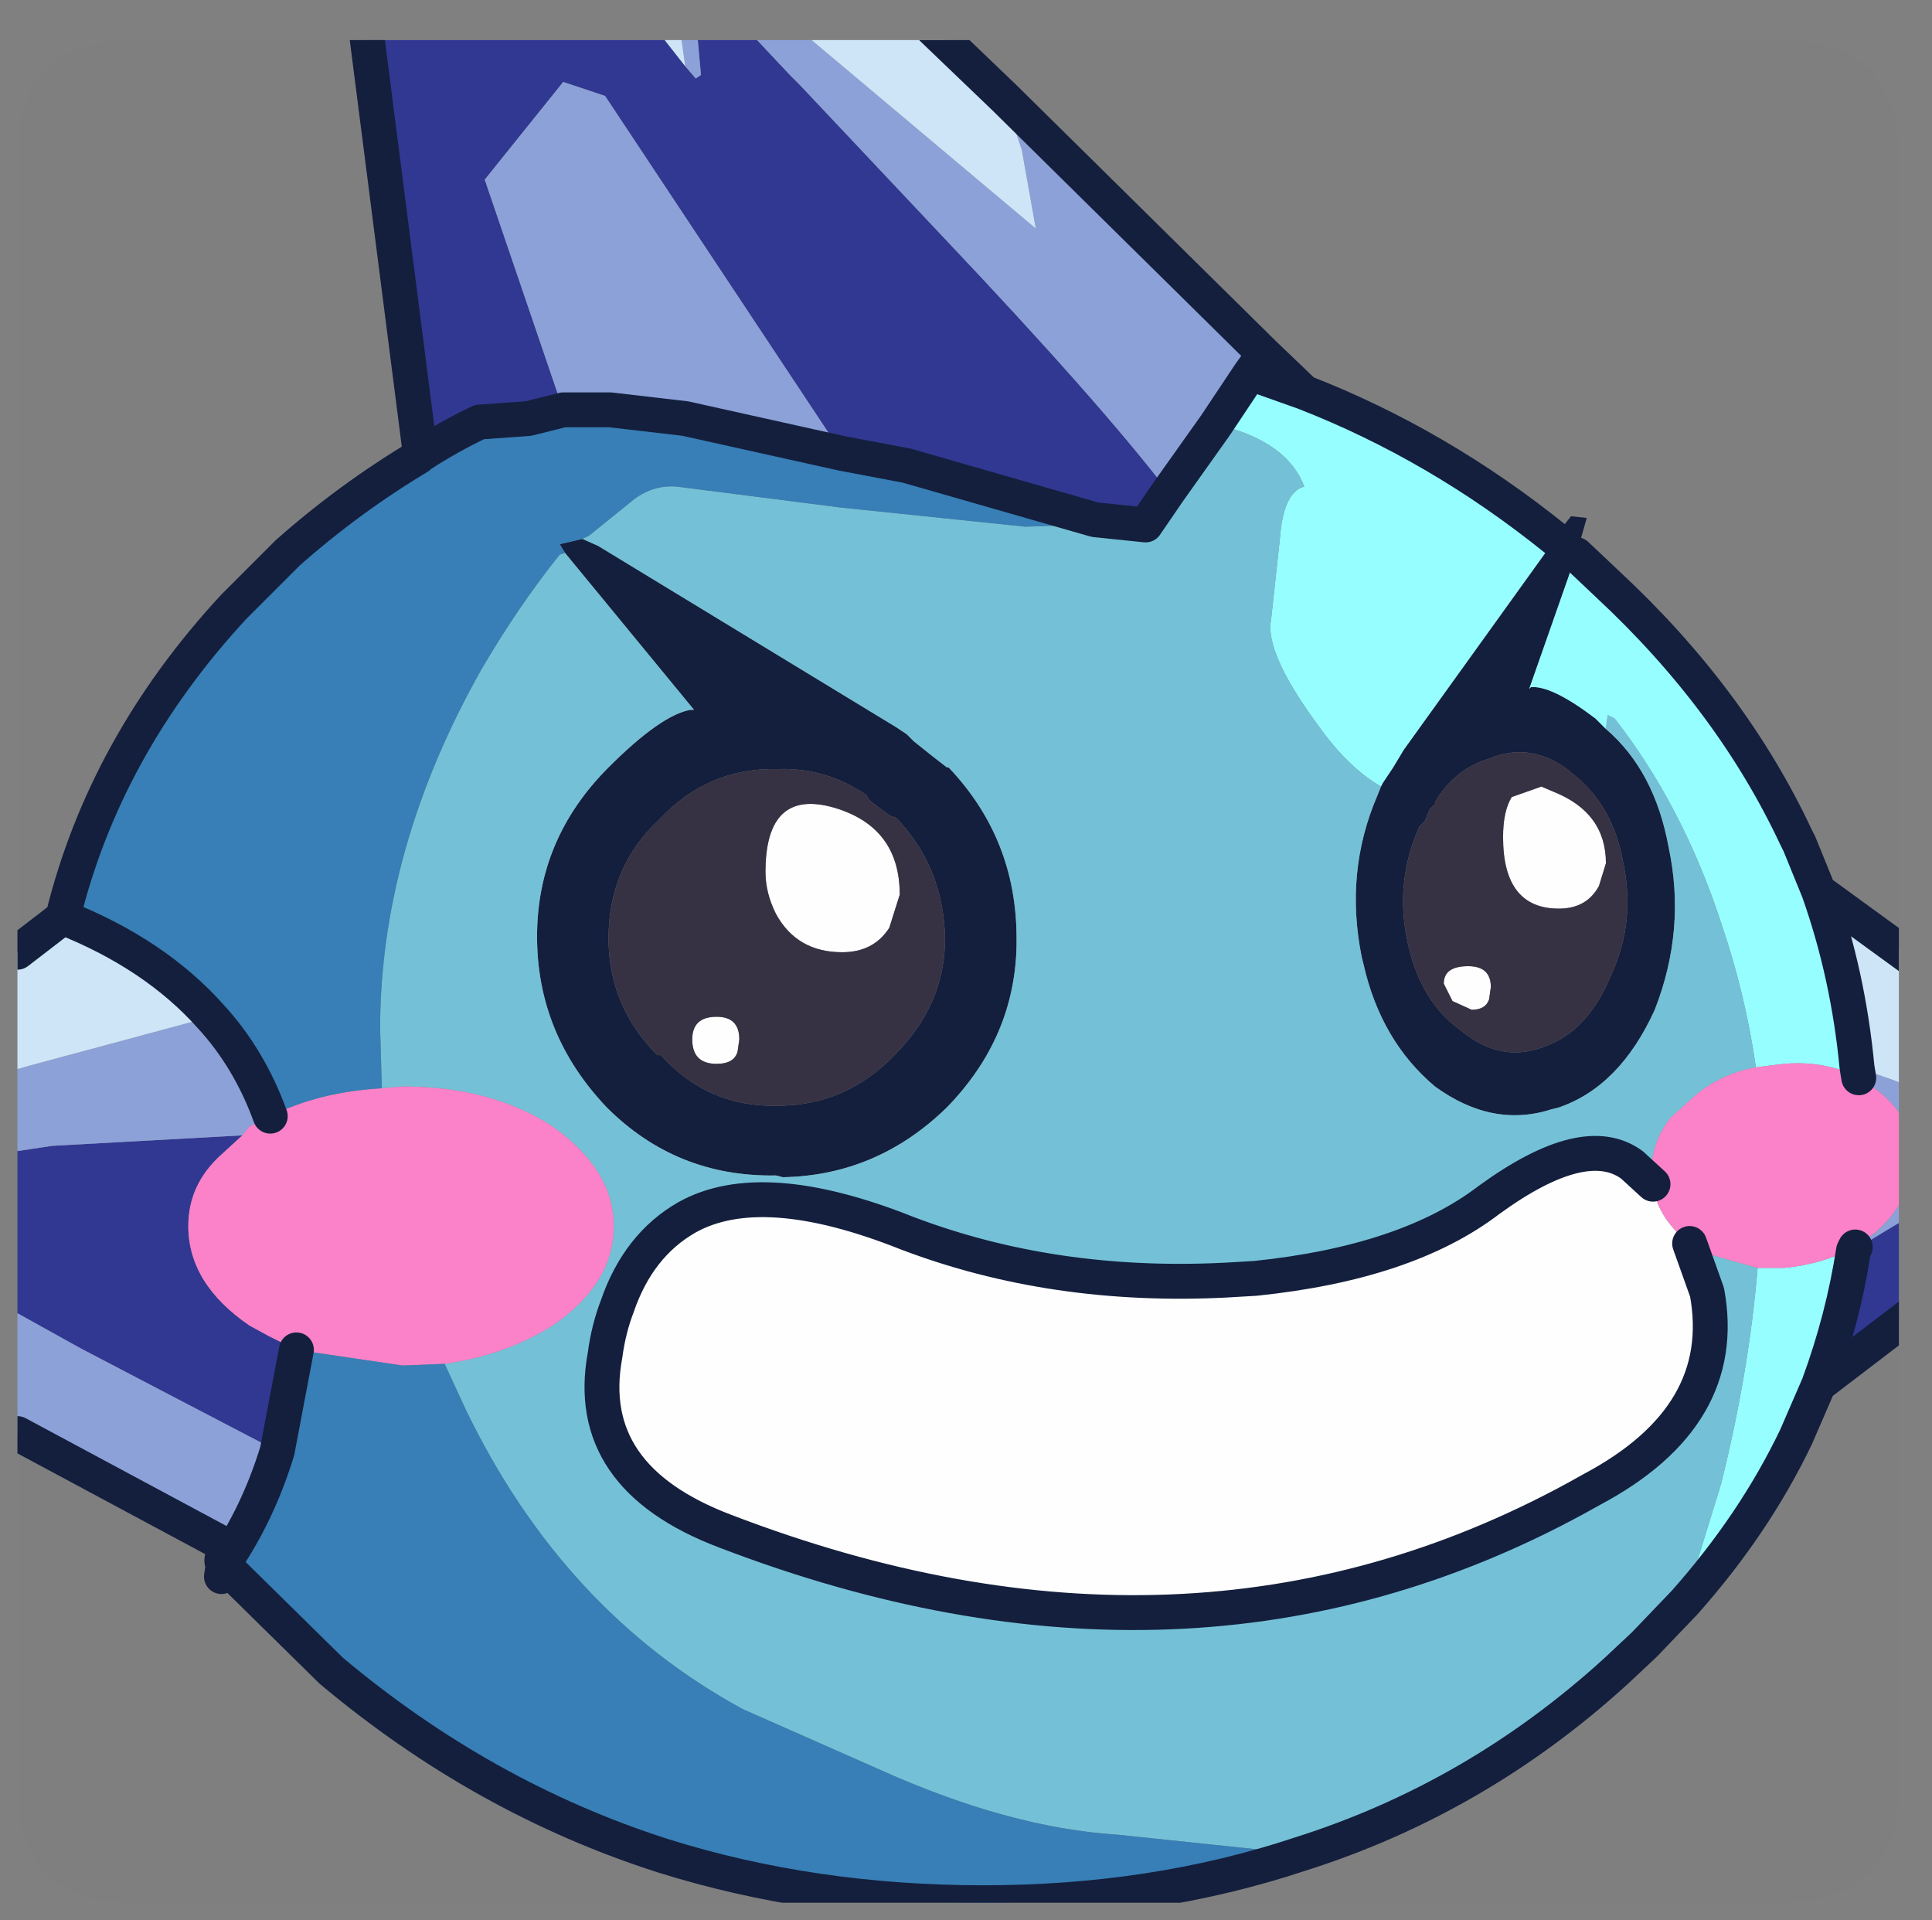 <?xml version="1.0" encoding="UTF-8" standalone="no"?>
<svg xmlns:ffdec="https://www.free-decompiler.com/flash" xmlns:xlink="http://www.w3.org/1999/xlink" ffdec:objectType="frame" height="55.05px" width="55.4px" xmlns="http://www.w3.org/2000/svg">
  <rect width="100%" height="100%" fill="#808080" stroke="none"/>
  <g transform="matrix(1.0, 0.0, 0.0, 1.0, 0.5, 1.15)">
    <clipPath id="clipPath0" transform="matrix(1.0, 0.0, 0.0, 1.0, 0.0, 0.0)">
      <path d="M50.5 0.0 Q53.95 0.0 53.95 3.3 L53.95 50.15 Q53.95 53.4 50.5 53.4 L3.3 53.4 Q0.0 53.4 0.0 50.15 L0.0 3.3 Q0.0 0.0 3.3 0.0 L50.5 0.0" fill="#000000" fill-rule="evenodd" stroke="none"/>
    </clipPath>
    <g clip-path="url(#clipPath0)">
      <use ffdec:characterId="2" height="55.05" transform="matrix(1.0, 0.0, 0.0, 1.0, -0.5, -1.15)" width="55.4" xlink:href="#shape1"/>
    </g>
    <use ffdec:characterId="3" height="53.4" transform="matrix(1.0, 0.0, 0.0, 1.0, 0.0, 0.0)" width="53.95" xlink:href="#shape2"/>
  </g>
  <defs>
    <g id="shape1" transform="matrix(1.0, 0.0, 0.0, 1.0, 0.5, 1.15)">
      <path d="M43.7 21.4 L44.05 21.55 Q45.55 22.15 45.55 23.6 L45.35 24.25 Q45.0 24.9 44.2 24.9 42.6 24.9 42.6 22.85 42.6 22.1 42.85 21.7 L43.7 21.4 M46.9 32.8 Q47.0 33.75 47.95 34.5 L48.2 35.2 48.45 35.9 Q49.1 39.45 45.15 41.55 L44.7 41.8 Q33.6 47.85 20.3 42.75 16.2 41.2 16.85 37.7 16.95 36.95 17.2 36.3 17.8 34.55 19.2 33.75 21.35 32.55 25.5 34.2 29.7 35.8 34.65 35.55 L35.5 35.5 Q39.85 35.05 42.2 33.25 44.95 31.25 46.3 32.25 L46.9 32.8 M41.15 27.55 L40.9 27.05 Q40.9 26.55 41.6 26.55 42.25 26.55 42.25 27.15 L42.2 27.5 Q42.1 27.8 41.7 27.8 L41.15 27.55 M21.45 23.85 Q21.45 21.45 23.4 22.0 25.3 22.55 25.3 24.5 L25.0 25.45 Q24.55 26.15 23.65 26.15 22.35 26.15 21.75 25.05 21.45 24.45 21.45 23.85 M20.05 29.35 Q19.35 29.35 19.35 28.65 19.35 28.0 20.05 28.0 20.7 28.0 20.7 28.65 L20.65 29.0 Q20.55 29.35 20.05 29.35" fill="#ffffff" fill-rule="evenodd" stroke="none"/>
      <path d="M20.6 -0.65 L22.15 1.0 22.45 1.3 26.55 5.65 Q31.05 10.4 33.0 12.95 L32.35 13.9 30.9 13.75 25.5 12.2 23.65 11.85 16.85 1.6 15.65 1.2 13.4 4.0 15.65 10.6 14.65 10.85 13.25 10.95 Q12.4 11.35 11.55 11.9 L11.55 11.85 9.95 -0.65 18.05 -0.65 19.15 0.75 19.45 1.1 19.6 1.0 19.45 -0.65 20.6 -0.65 M54.4 33.65 L54.4 36.45 51.65 38.55 Q52.35 36.65 52.65 34.7 53.95 33.9 54.4 33.65 M0.0 31.85 L1.0 31.7 6.45 31.4 5.85 31.95 Q4.9 32.8 4.9 34.0 4.9 35.65 6.65 36.85 L7.2 37.15 8.0 37.55 7.45 40.45 4.0 38.65 1.8 37.5 0.0 36.5 0.0 31.85" fill="#313893" fill-rule="evenodd" stroke="none"/>
      <path d="M22.0 -0.65 L29.2 5.4 28.8 3.15 28.3 1.65 35.75 9.0 35.35 9.55 34.35 11.05 33.0 12.95 Q31.05 10.4 26.55 5.65 L22.45 1.3 22.15 1.0 20.6 -0.65 22.0 -0.65 M19.45 -0.65 L19.6 1.0 19.45 1.1 19.15 0.75 18.95 -0.65 19.45 -0.65 M15.65 10.6 L13.4 4.0 15.65 1.2 16.85 1.6 23.65 11.85 20.05 11.05 19.15 10.85 17.0 10.6 15.65 10.6 M54.4 30.05 L54.4 33.65 Q53.95 33.9 52.65 34.7 L52.7 34.6 53.25 34.2 Q54.35 33.25 54.35 32.05 54.35 30.85 53.25 30.05 L52.8 29.75 52.75 29.45 53.75 29.8 54.4 30.05 M5.55 28.0 Q6.65 29.2 7.25 30.85 L6.65 31.15 6.45 31.4 1.0 31.7 0.0 31.85 0.0 29.5 0.35 29.4 5.55 28.0 M0.0 36.5 L1.8 37.5 4.0 38.65 7.45 40.45 Q6.9 42.25 5.9 43.7 5.75 43.5 6.15 43.25 L0.0 39.95 0.0 36.5" fill="#8da2d9" fill-rule="evenodd" stroke="none"/>
      <path d="M22.0 -0.65 L25.9 -0.65 28.3 1.65 28.8 3.15 29.2 5.4 22.0 -0.65 M19.15 0.75 L18.05 -0.65 18.95 -0.65 19.15 0.75 M51.65 24.4 L54.4 26.4 54.4 30.05 53.75 29.8 52.75 29.45 Q52.5 26.8 51.65 24.4 M1.3 25.15 Q3.95 26.2 5.55 28.0 L0.35 29.4 0.0 29.5 0.0 26.15 1.3 25.15" fill="#cfe6f8" fill-rule="evenodd" stroke="none"/>
      <path d="M44.1 14.3 L44.35 13.9 44.55 13.65 45.0 13.7 44.7 14.75 43.35 18.6 43.4 18.55 Q44.0 18.5 45.25 19.45 L45.55 19.75 Q46.95 20.95 47.35 23.15 47.85 25.5 46.95 27.8 45.95 30.0 44.2 30.6 L44.0 30.65 Q42.3 31.2 40.65 30.0 39.1 28.7 38.6 26.5 L38.55 26.3 Q38.05 23.85 39.0 21.65 L39.1 21.4 39.15 21.3 39.45 20.85 39.6 20.6 39.75 20.35 44.1 14.3 M44.55 21.0 L44.5 20.95 Q43.4 20.1 42.2 20.6 41.2 20.9 40.65 21.85 L40.65 21.9 40.5 22.05 40.35 22.4 40.25 22.5 40.2 22.55 Q39.5 24.1 39.85 25.8 40.2 27.55 41.4 28.4 42.55 29.35 43.8 28.85 45.05 28.4 45.7 26.8 46.4 25.3 46.05 23.6 45.75 21.9 44.55 21.0 M16.2 14.3 L16.65 14.5 25.2 19.7 25.5 19.9 25.7 20.1 26.2 20.5 26.65 20.85 26.7 20.85 Q28.65 22.9 28.65 25.75 L28.65 25.95 Q28.6 28.6 26.65 30.6 24.65 32.55 21.95 32.6 L21.75 32.55 Q18.9 32.6 16.9 30.6 14.9 28.5 14.9 25.7 14.9 22.9 16.95 20.85 18.45 19.35 19.3 19.2 L19.4 19.2 15.7 14.7 15.55 14.45 16.2 14.3 M24.4 21.75 L24.35 21.65 Q23.2 20.85 21.8 20.9 19.8 20.85 18.4 22.35 16.95 23.7 16.95 25.75 16.95 27.7 18.35 29.1 L18.45 29.1 Q19.8 30.6 21.8 30.55 23.75 30.55 25.15 29.1 26.6 27.65 26.6 25.75 26.55 23.7 25.2 22.3 L25.05 22.25 24.9 22.15 24.5 21.85 24.4 21.75" fill="#141f3d" fill-rule="evenodd" stroke="none"/>
      <path d="M34.35 11.05 L35.35 9.55 36.9 10.1 Q40.75 11.6 44.1 14.3 L39.75 20.35 39.6 20.6 39.45 20.85 39.15 21.3 39.1 21.4 Q38.15 20.85 37.3 19.65 35.75 17.55 35.95 16.6 L36.2 14.3 Q36.3 12.95 36.9 12.8 36.45 11.6 34.7 11.1 L34.35 11.05 M45.55 19.75 L45.25 19.45 Q44.0 18.5 43.4 18.55 L43.35 18.6 44.7 14.75 45.6 15.6 Q49.15 18.9 51.0 22.85 L51.1 23.05 51.65 24.4 Q52.5 26.8 52.75 29.45 L52.8 29.75 Q51.85 29.25 50.65 29.35 L49.85 29.45 Q49.55 27.35 48.85 25.3 47.75 21.95 45.8 19.45 L45.6 19.35 45.55 19.75 M51.65 38.55 L51.0 40.05 Q49.8 42.55 47.8 44.8 L48.85 41.4 Q49.65 38.2 49.9 35.2 L50.65 35.2 Q51.75 35.1 52.7 34.6 L52.65 34.7 Q52.35 36.65 51.65 38.55" fill="#97ffff" fill-rule="evenodd" stroke="none"/>
      <path d="M44.55 21.0 Q45.75 21.9 46.05 23.6 46.4 25.3 45.7 26.8 45.05 28.4 43.8 28.85 42.55 29.35 41.4 28.4 40.2 27.55 39.85 25.8 39.5 24.1 40.2 22.55 L40.25 22.5 40.35 22.4 40.5 22.05 40.65 21.9 40.65 21.85 Q41.2 20.9 42.2 20.6 43.4 20.1 44.5 20.95 L44.55 21.0 M43.7 21.4 L42.85 21.7 Q42.6 22.1 42.6 22.85 42.6 24.9 44.2 24.9 45.0 24.9 45.35 24.25 L45.55 23.6 Q45.55 22.15 44.05 21.55 L43.7 21.4 M41.15 27.55 L41.7 27.8 Q42.1 27.8 42.2 27.5 L42.25 27.15 Q42.25 26.55 41.6 26.55 40.9 26.55 40.9 27.05 L41.15 27.55 M21.45 23.85 Q21.45 24.45 21.75 25.05 22.35 26.15 23.65 26.15 24.55 26.15 25.0 25.45 L25.3 24.5 Q25.3 22.55 23.4 22.0 21.45 21.45 21.45 23.85 M24.4 21.75 L24.5 21.85 24.9 22.15 25.05 22.25 25.2 22.3 Q26.55 23.7 26.6 25.75 26.6 27.65 25.15 29.1 23.75 30.55 21.8 30.55 19.8 30.6 18.45 29.1 L18.35 29.1 Q16.95 27.7 16.95 25.75 16.95 23.7 18.4 22.35 19.8 20.85 21.8 20.9 23.2 20.85 24.35 21.65 L24.4 21.75 M20.05 29.35 Q20.55 29.35 20.65 29.0 L20.7 28.65 Q20.7 28.0 20.05 28.0 19.35 28.0 19.35 28.65 19.35 29.35 20.05 29.35" fill="#363243" fill-rule="evenodd" stroke="none"/>
      <path d="M33.0 12.95 L34.35 11.05 34.7 11.1 Q36.45 11.6 36.9 12.8 36.3 12.95 36.2 14.3 L35.95 16.6 Q35.75 17.55 37.3 19.65 38.15 20.85 39.1 21.4 L39.0 21.65 Q38.05 23.85 38.55 26.3 L38.6 26.5 Q39.1 28.7 40.65 30.0 42.3 31.2 44.0 30.65 L44.2 30.6 Q45.95 30.0 46.95 27.8 47.85 25.5 47.35 23.15 46.95 20.95 45.55 19.75 L45.6 19.35 45.8 19.45 Q47.75 21.95 48.85 25.3 49.55 27.35 49.85 29.45 48.75 29.65 47.95 30.4 L47.4 30.9 Q46.85 31.6 46.85 32.5 L46.9 32.8 46.3 32.25 Q44.95 31.25 42.2 33.25 39.85 35.05 35.5 35.5 L34.65 35.55 Q29.7 35.8 25.5 34.2 21.35 32.55 19.2 33.75 17.8 34.55 17.2 36.3 16.95 36.95 16.85 37.7 16.2 41.2 20.3 42.75 33.6 47.85 44.7 41.8 L45.15 41.55 Q49.1 39.45 48.45 35.9 L48.2 35.2 47.95 34.5 48.3 34.75 49.9 35.2 Q49.65 38.2 48.85 41.4 L47.8 44.8 46.65 46.0 45.85 46.75 Q41.85 50.4 36.8 52.0 L31.55 51.45 Q28.4 51.25 24.65 49.55 L20.8 47.85 Q15.65 45.05 12.85 39.25 L12.25 37.95 Q14.0 37.7 15.35 36.85 17.1 35.65 17.1 34.0 17.1 32.4 15.35 31.15 13.6 30.0 11.05 30.0 L10.45 30.05 10.4 28.35 Q10.4 23.2 13.3 18.05 14.35 16.25 15.55 14.75 L15.7 14.7 19.4 19.2 19.3 19.2 Q18.45 19.35 16.95 20.85 14.9 22.9 14.9 25.7 14.9 28.5 16.9 30.6 18.9 32.6 21.75 32.55 L21.95 32.6 Q24.65 32.55 26.65 30.6 28.6 28.6 28.65 25.95 L28.65 25.75 Q28.65 22.9 26.7 20.85 L26.65 20.85 26.2 20.5 25.7 20.1 25.5 19.9 25.2 19.7 16.65 14.5 16.2 14.3 16.4 14.2 17.7 13.15 Q18.25 12.75 18.9 12.8 L23.6 13.4 28.9 13.95 30.35 13.9 30.9 13.75 32.35 13.9 33.0 12.95" fill="#74c2d8" fill-rule="evenodd" stroke="none"/>
      <path d="M49.85 29.45 L50.65 29.35 Q51.85 29.25 52.8 29.75 L53.25 30.05 Q54.35 30.85 54.35 32.05 54.35 33.25 53.25 34.2 L52.7 34.6 Q51.75 35.1 50.65 35.2 L49.9 35.2 48.3 34.75 47.95 34.5 Q47.0 33.75 46.9 32.8 L46.85 32.5 Q46.85 31.6 47.4 30.9 L47.95 30.4 Q48.75 29.65 49.85 29.45 M10.45 30.05 L11.05 30.0 Q13.6 30.0 15.35 31.15 17.1 32.4 17.1 34.0 17.1 35.65 15.35 36.85 14.0 37.7 12.25 37.95 L11.05 38.0 8.0 37.55 7.2 37.15 6.65 36.85 Q4.9 35.65 4.9 34.0 4.9 32.8 5.85 31.95 L6.45 31.4 6.65 31.15 7.25 30.85 Q8.65 30.15 10.45 30.05" fill="#fc83c9" fill-rule="evenodd" stroke="none"/>
      <path d="M11.55 11.9 Q12.4 11.35 13.25 10.95 L14.65 10.85 15.65 10.6 17.0 10.6 19.15 10.85 20.05 11.05 23.65 11.85 25.5 12.2 30.9 13.75 30.35 13.9 28.9 13.95 23.6 13.4 18.9 12.8 Q18.25 12.75 17.7 13.15 L16.4 14.2 16.2 14.3 15.55 14.45 15.7 14.7 15.55 14.75 Q14.35 16.25 13.3 18.05 10.4 23.2 10.4 28.35 L10.45 30.05 Q8.65 30.15 7.25 30.85 6.65 29.2 5.55 28.0 3.95 26.2 1.3 25.15 2.5 20.25 6.2 16.25 L7.75 14.7 Q9.5 13.15 11.5 11.95 L11.55 11.9 M36.8 52.0 Q32.6 53.4 27.7 53.4 22.8 53.4 18.5 52.05 13.35 50.4 9.0 46.75 L5.9 43.7 Q6.9 42.25 7.45 40.45 L8.0 37.55 11.05 38.0 12.25 37.95 12.85 39.25 Q15.65 45.05 20.8 47.85 L24.65 49.55 Q28.4 51.25 31.55 51.45 L36.8 52.0" fill="#3780b7" fill-rule="evenodd" stroke="none"/>
      <path d="M28.3 1.65 L25.9 -0.65 M33.0 12.95 L34.35 11.05 35.35 9.55 35.75 9.0 28.3 1.65 M9.95 -0.65 L11.55 11.85 11.55 11.9 Q12.4 11.35 13.25 10.95 L14.65 10.85 15.65 10.6 17.0 10.6 19.15 10.85 20.05 11.05 23.65 11.85 25.5 12.2 30.9 13.75 32.35 13.9 33.0 12.95 M44.7 14.75 L45.6 15.6 Q49.15 18.9 51.0 22.85 L51.1 23.05 51.65 24.4 54.4 26.4 M54.4 36.45 L51.65 38.55 51.0 40.05 Q49.8 42.55 47.8 44.8 L46.65 46.0 45.85 46.75 Q41.85 50.4 36.8 52.0 32.6 53.4 27.7 53.4 22.8 53.4 18.5 52.05 13.35 50.4 9.0 46.75 L5.9 43.7 5.85 44.05 M52.8 29.75 L52.75 29.45 Q52.5 26.8 51.65 24.4 M52.7 34.6 L52.65 34.7 Q52.35 36.65 51.65 38.55 M47.95 34.5 L48.2 35.2 48.45 35.9 Q49.1 39.45 45.15 41.55 L44.7 41.8 Q33.6 47.85 20.3 42.75 16.2 41.2 16.85 37.7 16.95 36.95 17.2 36.3 17.8 34.55 19.2 33.75 21.35 32.55 25.5 34.2 29.7 35.8 34.65 35.55 L35.5 35.5 Q39.85 35.05 42.2 33.25 44.95 31.25 46.3 32.25 L46.9 32.8 M36.9 10.1 L35.75 9.0 M35.35 9.55 L36.9 10.1 Q40.75 11.6 44.1 14.3 M11.55 11.9 L11.5 11.95 Q9.5 13.15 7.75 14.7 L6.2 16.25 Q2.5 20.25 1.3 25.15 3.95 26.2 5.55 28.0 6.65 29.2 7.25 30.85 M1.3 25.15 L0.0 26.15 M7.45 40.45 L8.0 37.55 M0.0 39.95 L6.15 43.25 Q5.75 43.5 5.9 43.7 6.9 42.25 7.45 40.45" fill="none" stroke="#141f3d" stroke-linecap="round" stroke-linejoin="round" stroke-width="1.0"/>
    </g>
    <g id="shape2" transform="matrix(1.0, 0.0, 0.0, 1.0, 0.0, 0.0)">
      <path d="M50.5 0.0 Q53.95 0.0 53.95 3.3 L53.95 50.15 Q53.95 53.4 50.5 53.4 L3.3 53.4 Q0.0 53.4 0.0 50.15 L0.0 3.3 Q0.0 0.0 3.3 0.0 L50.5 0.0" fill="#000000" fill-opacity="0.004" fill-rule="evenodd" stroke="none"/>
    </g>
  </defs>
</svg>
